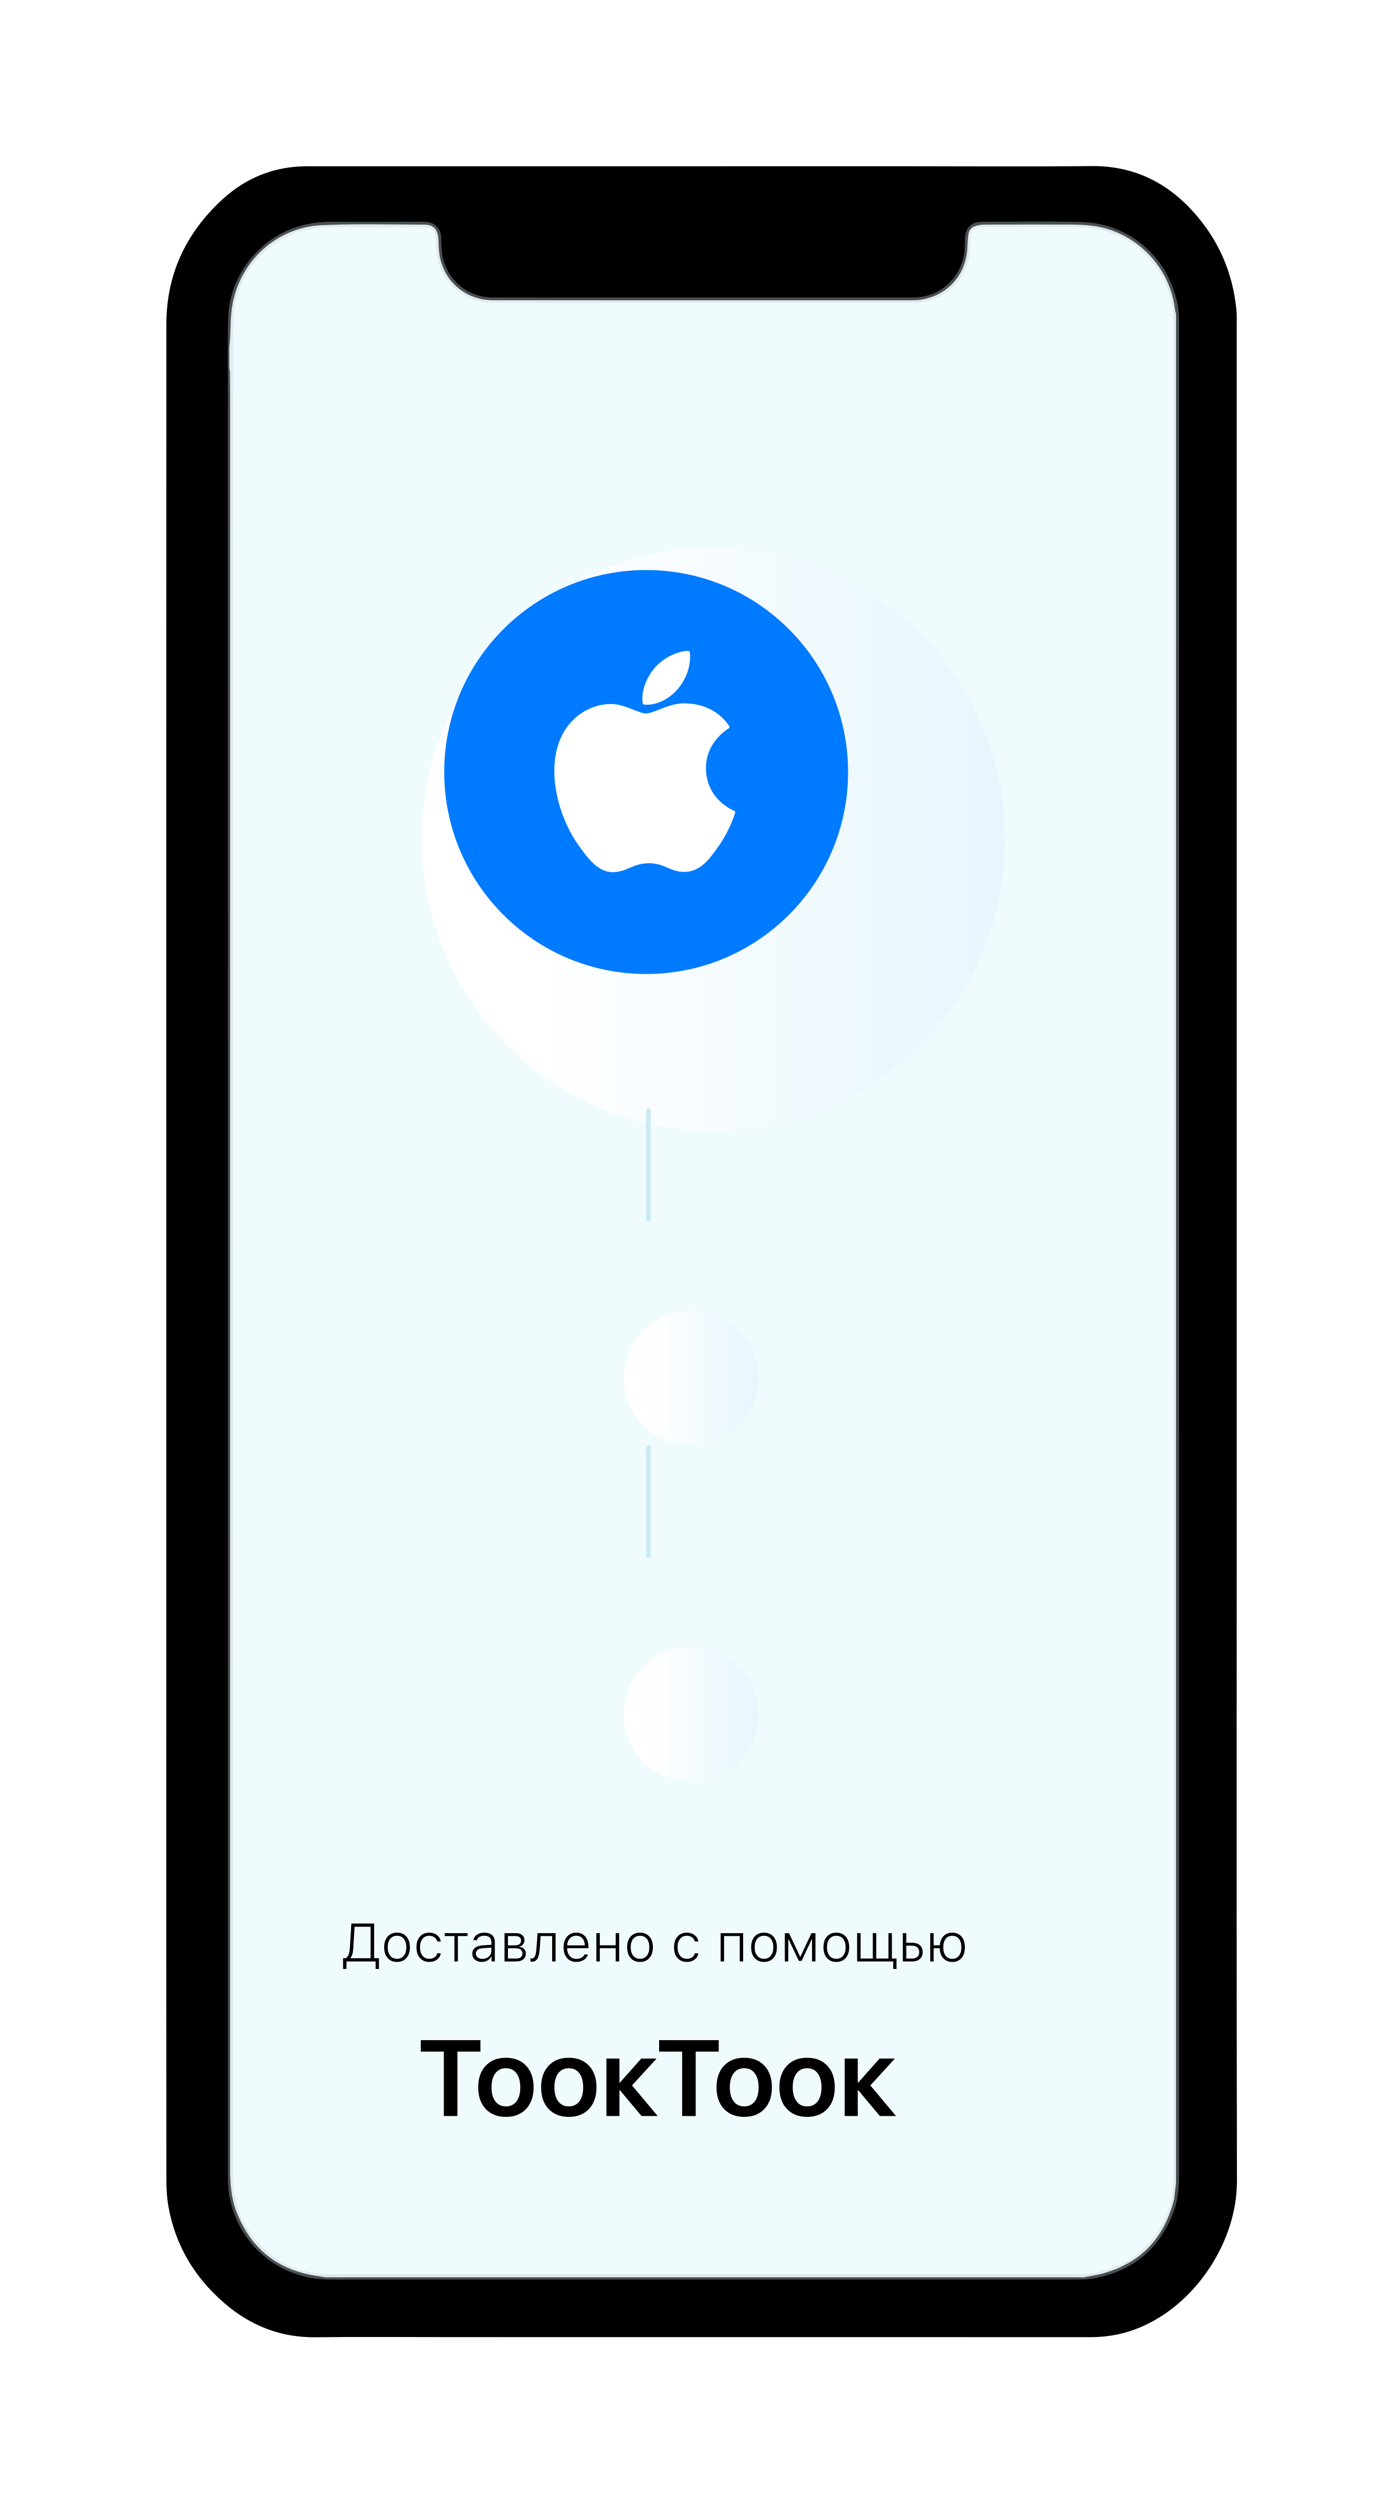 <svg width="312" height="557" viewBox="0 0 312 557" fill="none" xmlns="http://www.w3.org/2000/svg">
<g filter="url(#filter0_d_123_1283)">
<path fill-rule="evenodd" clip-rule="evenodd" d="M25.003 279.03C25.004 210.086 24.989 141.143 25.018 72.2C25.023 61.161 29.354 51.949 37.42 44.503C41.535 40.704 46.375 38.218 51.963 37.37C53.411 37.15 54.891 37.054 56.356 37.053C100.654 37.038 144.952 37.041 189.25 37.041C203.199 37.042 217.15 37.152 231.097 37.002C240.172 36.904 247.562 40.339 253.601 46.892C259.373 53.154 262.665 60.577 263.482 69.067C263.588 70.173 263.551 71.294 263.551 72.407C263.554 157.395 263.554 242.382 263.554 327.369C263.554 380.224 263.486 433.079 263.602 485.934C263.631 499.011 254.876 512.678 242.874 518.15C239.086 519.877 235.125 520.706 230.955 520.705C183.359 520.689 135.763 520.695 88.166 520.694C78.228 520.694 68.289 520.599 58.352 520.725C50.512 520.825 43.769 518.163 37.928 513.117C31.303 507.394 27.006 500.25 25.472 491.575C25.125 489.614 25.022 487.588 25.021 485.592C24.994 452.569 25.002 419.546 25.002 386.522C25.002 350.691 25.002 314.861 25.003 279.03" fill="black"/>
<path fill-rule="evenodd" clip-rule="evenodd" d="M250.024 69.88L250.024 486.513C249.938 487.167 249.848 487.82 249.766 488.474C249.701 489.001 249.706 489.544 249.577 490.053C247.403 498.601 242.195 504.23 233.595 506.541C232.232 506.908 230.822 507.099 229.434 507.372H60.427C59.994 507.293 59.563 507.196 59.127 507.14C50.032 505.964 43.794 501.14 40.56 492.535C39.416 489.492 39.221 486.298 39.221 483.07C39.231 352.282 39.23 221.495 39.228 90.707C39.228 88.167 39.208 85.627 39.181 83.087C39.177 82.696 39.085 82.305 39.034 81.914V77.368C39.093 76.754 39.169 76.142 39.208 75.527C39.366 73.04 39.284 70.513 39.703 68.072C41.412 58.118 49.611 50.618 59.683 50.165C67.331 49.821 75.004 50.027 82.666 50.048C84.547 50.054 85.522 51.21 85.619 53.137C85.684 54.426 85.697 55.731 85.923 56.995C86.967 62.839 91.841 66.882 97.803 66.89C109.164 66.905 120.524 66.906 131.885 66.907C151.621 66.908 171.357 66.907 191.094 66.901C191.759 66.9 192.435 66.893 193.09 66.79C199.318 65.813 203.438 61.015 203.539 54.677C203.552 53.879 203.632 53.078 203.739 52.286C203.846 51.494 204.249 50.793 204.978 50.492C205.656 50.212 206.431 50.048 207.165 50.044C213.535 50.011 219.906 50.014 226.277 50.031C228.592 50.037 230.9 50.114 233.183 50.609C242.029 52.526 248.874 60.132 249.815 69.129C249.841 69.384 249.953 69.63 250.024 69.88" fill="#F0FBFD"/>
<path fill-rule="evenodd" clip-rule="evenodd" d="M39.325 278.739C39.325 215.636 39.326 152.533 39.328 89.43C39.328 83.237 39.242 77.04 39.395 70.849C39.634 61.163 46.913 52.574 56.377 50.559C58.076 50.194 59.809 50.009 61.547 50.007C68.455 50.008 75.361 50.006 82.267 50.002C83.291 49.999 84.218 50.174 84.929 50.977C85.457 51.575 85.648 52.285 85.663 53.071C85.692 54.542 85.719 56.02 86.037 57.46C87.243 62.914 91.93 66.814 97.532 66.858C106.041 66.926 114.553 66.882 123.064 66.883C145.521 66.885 167.979 66.885 190.436 66.883C191.593 66.883 192.747 66.891 193.895 66.651C199.287 65.551 203.245 60.933 203.508 55.437C203.552 54.592 203.542 53.743 203.604 52.899C203.735 51.102 204.829 50.023 206.638 50.019C214.034 50.003 221.434 49.889 228.828 50.06C238.586 50.288 246.571 56.593 249.318 65.96C249.832 67.714 250.09 69.534 250.085 71.363C250.076 86.249 250.076 101.133 250.086 116.017C250.086 238.656 250.09 361.299 250.099 483.944C250.099 487.033 249.941 490.081 248.776 492.996C245.637 500.831 239.917 505.502 231.614 507.009C230.159 507.276 228.687 507.276 227.218 507.276H66.406C64.446 507.276 62.483 507.303 60.525 507.236C50.023 506.902 41.413 499.387 39.617 489.025C39.356 487.514 39.331 486.003 39.331 484.492C39.327 438.363 39.326 392.238 39.328 346.118V278.739H39.325V278.739Z" fill="#ECF1F3" fill-opacity="0.01" stroke="#C4D1D7" stroke-opacity="0.38" stroke-width="1.206" stroke-linejoin="round"/>
</g>
<g filter="url(#filter1_dd_123_1283)">
<path d="M144 107C108.104 107 79 136.104 79 172C79 207.896 108.104 237 144 237C179.896 237 209 207.896 209 172C209 136.104 179.896 107 144 107Z" fill="url(#paint0_linear_123_1283)"/>
</g>
<path d="M144 127C119.149 127 99 147.149 99 172C99 196.851 119.149 217 144 217C168.851 217 189 196.851 189 172C189 147.149 168.851 127 144 127Z" fill="#007AFF"/>
<path d="M125.619 163.129C121.45 170.365 124.1 181.344 128.711 188.002C131.013 191.33 133.343 194.318 136.534 194.318C136.594 194.318 136.655 194.317 136.716 194.314C138.216 194.254 139.299 193.793 140.347 193.347C141.523 192.845 142.74 192.327 144.648 192.327C146.463 192.327 147.621 192.829 148.741 193.313C149.846 193.791 150.983 194.285 152.663 194.254C156.258 194.187 158.465 190.963 160.413 188.119C162.444 185.149 163.464 182.266 163.808 181.164L163.822 181.12C163.887 180.924 163.795 180.711 163.607 180.624C163.602 180.622 163.583 180.614 163.577 180.612C162.944 180.353 157.391 177.89 157.333 171.175C157.279 165.72 161.499 162.831 162.345 162.308L162.384 162.283C162.476 162.224 162.54 162.131 162.562 162.024C162.584 161.917 162.561 161.805 162.499 161.716C159.587 157.453 155.122 156.81 153.325 156.733C153.064 156.707 152.795 156.694 152.524 156.694C150.413 156.694 148.391 157.491 146.766 158.132C145.644 158.574 144.676 158.956 144.008 158.956C143.257 158.956 142.283 158.57 141.154 158.122C139.646 157.523 137.936 156.845 136.126 156.845C136.083 156.845 136.04 156.845 135.998 156.846C131.789 156.908 127.812 159.316 125.619 163.129Z" fill="white"/>
<path d="M153.328 145C150.779 145.104 147.722 146.673 145.894 148.814C144.341 150.613 142.824 153.613 143.224 156.636C143.249 156.826 143.403 156.972 143.593 156.986C143.765 157 143.941 157.007 144.115 157.007C146.608 157.007 149.296 155.628 151.132 153.408C153.065 151.064 154.042 148.055 153.746 145.36C153.723 145.149 153.537 144.992 153.328 145Z" fill="white"/>
<g filter="url(#filter2_d_123_1283)">
<path d="M144 282C135.716 282 129 288.716 129 297C129 305.284 135.716 312 144 312C152.284 312 159 305.284 159 297C159 288.716 152.284 282 144 282Z" fill="url(#paint1_linear_123_1283)"/>
</g>
<rect x="144" y="247" width="1" height="25" fill="#CAEAF4"/>
<g filter="url(#filter3_d_123_1283)">
<path d="M144 357C135.716 357 129 363.716 129 372C129 380.284 135.716 387 144 387C152.284 387 159 380.284 159 372C159 363.716 152.284 357 144 357Z" fill="url(#paint2_linear_123_1283)"/>
</g>
<rect x="144" y="322" width="1" height="25" fill="#CAEAF4"/>
<path d="M98.91 471.437V457.082H93.777V454.527H107.066V457.082H101.934V471.437H98.91ZM112.738 471.625C110.848 471.625 109.348 471.035 108.238 469.855C107.129 468.675 106.574 467.066 106.574 465.027C106.574 463.011 107.133 461.41 108.25 460.222C109.359 459.042 110.855 458.453 112.738 458.453C114.629 458.453 116.129 459.042 117.238 460.222C118.355 461.402 118.914 463.003 118.914 465.027C118.914 467.066 118.359 468.675 117.25 469.855C116.141 471.035 114.637 471.625 112.738 471.625ZM112.738 469.292C113.746 469.292 114.535 468.917 115.105 468.167C115.668 467.425 115.949 466.382 115.949 465.039C115.949 463.703 115.664 462.66 115.094 461.91C114.531 461.16 113.746 460.785 112.738 460.785C111.738 460.785 110.957 461.16 110.395 461.91C109.824 462.66 109.539 463.703 109.539 465.039C109.539 466.375 109.824 467.417 110.395 468.167C110.957 468.917 111.738 469.292 112.738 469.292ZM126.754 471.625C124.863 471.625 123.363 471.035 122.254 469.855C121.145 468.675 120.59 467.066 120.59 465.027C120.59 463.011 121.148 461.41 122.266 460.222C123.375 459.042 124.871 458.453 126.754 458.453C128.645 458.453 130.145 459.042 131.254 460.222C132.371 461.402 132.93 463.003 132.93 465.027C132.93 467.066 132.375 468.675 131.266 469.855C130.156 471.035 128.652 471.625 126.754 471.625ZM126.754 469.292C127.762 469.292 128.551 468.917 129.121 468.167C129.684 467.425 129.965 466.382 129.965 465.039C129.965 463.703 129.68 462.66 129.109 461.91C128.547 461.16 127.762 460.785 126.754 460.785C125.754 460.785 124.973 461.16 124.41 461.91C123.84 462.66 123.555 463.703 123.555 465.039C123.555 466.375 123.84 467.417 124.41 468.167C124.973 468.917 125.754 469.292 126.754 469.292ZM146.57 471.437H142.973L138.145 465.671H138.051V471.437H135.145V458.628H138.051V463.996H138.145L142.914 458.628H146.324L140.852 464.617L146.57 471.437ZM152.02 471.437V457.082H146.887V454.527H160.176V457.082H155.043V471.437H152.02ZM165.848 471.625C163.957 471.625 162.457 471.035 161.348 469.855C160.238 468.675 159.684 467.066 159.684 465.027C159.684 463.011 160.242 461.41 161.359 460.222C162.469 459.042 163.965 458.453 165.848 458.453C167.738 458.453 169.238 459.042 170.348 460.222C171.465 461.402 172.023 463.003 172.023 465.027C172.023 467.066 171.469 468.675 170.359 469.855C169.25 471.035 167.746 471.625 165.848 471.625ZM165.848 469.292C166.855 469.292 167.645 468.917 168.215 468.167C168.777 467.425 169.059 466.382 169.059 465.039C169.059 463.703 168.773 462.66 168.203 461.91C167.641 461.16 166.855 460.785 165.848 460.785C164.848 460.785 164.066 461.16 163.504 461.91C162.934 462.66 162.648 463.703 162.648 465.039C162.648 466.375 162.934 467.417 163.504 468.167C164.066 468.917 164.848 469.292 165.848 469.292ZM179.863 471.625C177.973 471.625 176.473 471.035 175.363 469.855C174.254 468.675 173.699 467.066 173.699 465.027C173.699 463.011 174.258 461.41 175.375 460.222C176.484 459.042 177.98 458.453 179.863 458.453C181.754 458.453 183.254 459.042 184.363 460.222C185.48 461.402 186.039 463.003 186.039 465.027C186.039 467.066 185.484 468.675 184.375 469.855C183.266 471.035 181.762 471.625 179.863 471.625ZM179.863 469.292C180.871 469.292 181.66 468.917 182.23 468.167C182.793 467.425 183.074 466.382 183.074 465.039C183.074 463.703 182.789 462.66 182.219 461.91C181.656 461.16 180.871 460.785 179.863 460.785C178.863 460.785 178.082 461.16 177.52 461.91C176.949 462.66 176.664 463.703 176.664 465.039C176.664 466.375 176.949 467.417 177.52 468.167C178.082 468.917 178.863 469.292 179.863 469.292ZM199.68 471.437H196.082L191.254 465.671H191.16V471.437H188.254V458.628H191.16V463.996H191.254L196.023 458.628H199.434L193.961 464.617L199.68 471.437Z" fill="black"/>
<path d="M78.728 434.053C78.666 435.104 78.453 435.824 78.09 436.215V436.273H82.584V429.271H79.022L78.728 434.053ZM77.205 438.67H76.455V436.273H77.053C77.592 435.992 77.897 435.242 77.967 434.023L78.301 428.545H83.381V436.273H84.453V438.67H83.709V437H77.205V438.67ZM88.478 436.408C89.127 436.408 89.635 436.18 90.002 435.723C90.369 435.27 90.553 434.643 90.553 433.842C90.553 433.041 90.369 432.414 90.002 431.961C89.635 431.504 89.127 431.275 88.478 431.275C87.83 431.275 87.322 431.504 86.955 431.961C86.588 432.414 86.404 433.041 86.404 433.842C86.404 434.643 86.588 435.27 86.955 435.723C87.322 436.18 87.83 436.408 88.478 436.408ZM88.478 437.105C87.596 437.105 86.898 436.812 86.387 436.227C85.871 435.645 85.613 434.85 85.613 433.842C85.613 432.834 85.871 432.039 86.387 431.457C86.898 430.875 87.596 430.584 88.478 430.584C89.361 430.584 90.061 430.875 90.576 431.457C91.092 432.039 91.35 432.834 91.35 433.842C91.35 434.85 91.092 435.645 90.576 436.227C90.061 436.812 89.361 437.105 88.478 437.105ZM97.461 432.547C97.359 432.172 97.154 431.869 96.846 431.639C96.518 431.396 96.119 431.275 95.65 431.275C95.022 431.275 94.523 431.506 94.156 431.967C93.785 432.428 93.6 433.047 93.6 433.824C93.6 434.613 93.785 435.24 94.156 435.705C94.527 436.174 95.025 436.408 95.65 436.408C96.119 436.408 96.512 436.301 96.828 436.086C97.148 435.871 97.357 435.57 97.455 435.184H98.234C98.137 435.762 97.863 436.223 97.414 436.566C96.949 436.926 96.363 437.105 95.656 437.105C94.785 437.105 94.094 436.809 93.582 436.215C93.066 435.625 92.809 434.828 92.809 433.824C92.809 432.836 93.064 432.049 93.576 431.463C94.092 430.877 94.783 430.584 95.65 430.584C96.353 430.584 96.943 430.773 97.42 431.152C97.869 431.512 98.143 431.977 98.24 432.547H97.461ZM104.193 431.34H102.037V437H101.27V431.34H99.113V430.689H104.193V431.34ZM107.51 436.426C108.076 436.426 108.549 436.256 108.928 435.916C109.311 435.572 109.502 435.15 109.502 434.65V433.912L107.633 434.047C106.574 434.121 106.045 434.52 106.045 435.242C106.045 435.602 106.184 435.889 106.461 436.104C106.73 436.318 107.08 436.426 107.51 436.426ZM107.381 437.105C106.756 437.105 106.246 436.938 105.852 436.602C105.453 436.262 105.254 435.812 105.254 435.254C105.254 434.707 105.451 434.275 105.846 433.959C106.232 433.646 106.793 433.465 107.527 433.414L109.502 433.285V432.676C109.502 432.223 109.369 431.875 109.104 431.633C108.834 431.391 108.443 431.27 107.932 431.27C107.498 431.27 107.135 431.355 106.842 431.527C106.545 431.703 106.359 431.943 106.285 432.248H105.506C105.58 431.748 105.842 431.346 106.291 431.041C106.736 430.736 107.291 430.584 107.955 430.584C108.693 430.584 109.266 430.768 109.672 431.135C110.074 431.498 110.275 432.01 110.275 432.67V437H109.537V435.916H109.467C109.275 436.291 108.996 436.582 108.629 436.789C108.262 437 107.846 437.105 107.381 437.105ZM113.199 431.34V433.414H114.775C115.213 433.414 115.549 433.32 115.783 433.133C116.01 432.949 116.123 432.688 116.123 432.348C116.123 432.035 116.02 431.791 115.812 431.615C115.598 431.432 115.293 431.34 114.898 431.34H113.199ZM113.199 434.064V436.35H114.992C115.945 436.35 116.422 435.965 116.422 435.195C116.422 434.441 115.895 434.064 114.84 434.064H113.199ZM112.432 430.689H114.986C115.576 430.689 116.041 430.832 116.381 431.117C116.713 431.402 116.879 431.789 116.879 432.277C116.879 432.617 116.775 432.918 116.568 433.18C116.361 433.438 116.096 433.598 115.771 433.66V433.736C116.186 433.783 116.521 433.939 116.779 434.205C117.049 434.475 117.184 434.809 117.184 435.207C117.184 435.77 116.994 436.209 116.615 436.525C116.232 436.842 115.697 437 115.01 437H112.432V430.689ZM120.266 434.287C120.195 435.193 120.051 435.857 119.832 436.279C119.562 436.795 119.146 437.053 118.584 437.053C118.455 437.053 118.338 437.033 118.232 436.994V436.285C118.326 436.316 118.432 436.332 118.549 436.332C118.861 436.332 119.096 436.141 119.252 435.758C119.389 435.434 119.482 434.934 119.533 434.258C119.623 433.32 119.705 432.131 119.779 430.689H123.816V437H123.049V431.34H120.477C120.414 432.543 120.344 433.525 120.266 434.287ZM128.41 431.264C127.836 431.264 127.365 431.459 126.998 431.85C126.631 432.244 126.43 432.766 126.395 433.414H130.326C130.318 432.762 130.141 432.24 129.793 431.85C129.441 431.459 128.98 431.264 128.41 431.264ZM131.029 435.441C130.873 435.957 130.564 436.363 130.104 436.66C129.643 436.957 129.082 437.105 128.422 437.105C127.555 437.105 126.867 436.811 126.359 436.221C125.852 435.635 125.598 434.844 125.598 433.848C125.598 432.855 125.854 432.064 126.365 431.475C126.873 430.881 127.557 430.584 128.416 430.584C129.256 430.584 129.918 430.863 130.402 431.422C130.887 431.98 131.129 432.742 131.129 433.707V434.047H126.389V434.082C126.408 434.797 126.604 435.365 126.975 435.787C127.342 436.209 127.83 436.42 128.439 436.42C129.365 436.42 129.969 436.094 130.25 435.441H131.029ZM132.904 430.689H133.672V433.396H137.217V430.689H137.984V437H137.217V434.047H133.672V437H132.904V430.689ZM142.631 436.408C143.279 436.408 143.787 436.18 144.154 435.723C144.521 435.27 144.705 434.643 144.705 433.842C144.705 433.041 144.521 432.414 144.154 431.961C143.787 431.504 143.279 431.275 142.631 431.275C141.982 431.275 141.475 431.504 141.107 431.961C140.74 432.414 140.557 433.041 140.557 433.842C140.557 434.643 140.74 435.27 141.107 435.723C141.475 436.18 141.982 436.408 142.631 436.408ZM142.631 437.105C141.748 437.105 141.051 436.812 140.539 436.227C140.023 435.645 139.766 434.85 139.766 433.842C139.766 432.834 140.023 432.039 140.539 431.457C141.051 430.875 141.748 430.584 142.631 430.584C143.514 430.584 144.213 430.875 144.729 431.457C145.244 432.039 145.502 432.834 145.502 433.842C145.502 434.85 145.244 435.645 144.729 436.227C144.213 436.812 143.514 437.105 142.631 437.105ZM154.859 432.547C154.758 432.172 154.553 431.869 154.244 431.639C153.916 431.396 153.518 431.275 153.049 431.275C152.42 431.275 151.922 431.506 151.555 431.967C151.184 432.428 150.998 433.047 150.998 433.824C150.998 434.613 151.184 435.24 151.555 435.705C151.926 436.174 152.424 436.408 153.049 436.408C153.518 436.408 153.91 436.301 154.227 436.086C154.547 435.871 154.756 435.57 154.854 435.184H155.633C155.535 435.762 155.262 436.223 154.812 436.566C154.348 436.926 153.762 437.105 153.055 437.105C152.184 437.105 151.492 436.809 150.98 436.215C150.465 435.625 150.207 434.828 150.207 433.824C150.207 432.836 150.463 432.049 150.975 431.463C151.49 430.877 152.182 430.584 153.049 430.584C153.752 430.584 154.342 430.773 154.818 431.152C155.268 431.512 155.541 431.977 155.639 432.547H154.859ZM164.85 431.34H161.363V437H160.596V430.689H165.617V437H164.85V431.34ZM170.264 436.408C170.912 436.408 171.42 436.18 171.787 435.723C172.154 435.27 172.338 434.643 172.338 433.842C172.338 433.041 172.154 432.414 171.787 431.961C171.42 431.504 170.912 431.275 170.264 431.275C169.615 431.275 169.107 431.504 168.74 431.961C168.373 432.414 168.189 433.041 168.189 433.842C168.189 434.643 168.373 435.27 168.74 435.723C169.107 436.18 169.615 436.408 170.264 436.408ZM170.264 437.105C169.381 437.105 168.684 436.812 168.172 436.227C167.656 435.645 167.398 434.85 167.398 433.842C167.398 432.834 167.656 432.039 168.172 431.457C168.684 430.875 169.381 430.584 170.264 430.584C171.146 430.584 171.846 430.875 172.361 431.457C172.877 432.039 173.135 432.834 173.135 433.842C173.135 434.85 172.877 435.645 172.361 436.227C171.846 436.812 171.146 437.105 170.264 437.105ZM174.904 437V430.689H175.83L178.309 435.934H178.379L180.846 430.689H181.736V437H180.969V432.096H180.881L178.631 436.877H178.027L175.754 432.096H175.672V437H174.904ZM186.377 436.408C187.025 436.408 187.533 436.18 187.9 435.723C188.268 435.27 188.451 434.643 188.451 433.842C188.451 433.041 188.268 432.414 187.9 431.961C187.533 431.504 187.025 431.275 186.377 431.275C185.729 431.275 185.221 431.504 184.854 431.961C184.486 432.414 184.303 433.041 184.303 433.842C184.303 434.643 184.486 435.27 184.854 435.723C185.221 436.18 185.729 436.408 186.377 436.408ZM186.377 437.105C185.494 437.105 184.797 436.812 184.285 436.227C183.77 435.645 183.512 434.85 183.512 433.842C183.512 432.834 183.77 432.039 184.285 431.457C184.797 430.875 185.494 430.584 186.377 430.584C187.26 430.584 187.959 430.875 188.475 431.457C188.99 432.039 189.248 432.834 189.248 433.842C189.248 434.85 188.99 435.645 188.475 436.227C187.959 436.812 187.26 437.105 186.377 437.105ZM199.062 438.67V437H191.018V430.689H191.785V436.35H194.51V430.689H195.277V436.35H197.996V430.689H198.764V436.35H199.789V438.67H199.062ZM201.969 433.49V436.35H203.34C203.801 436.35 204.17 436.219 204.447 435.957C204.721 435.699 204.857 435.354 204.857 434.92C204.857 434.482 204.719 434.135 204.441 433.877C204.168 433.619 203.801 433.49 203.34 433.49H201.969ZM201.201 430.689H201.969V432.834H203.34C204.039 432.834 204.594 433.021 205.004 433.396C205.418 433.775 205.625 434.283 205.625 434.92C205.625 435.557 205.418 436.062 205.004 436.438C204.594 436.812 204.039 437 203.34 437H201.201V430.689ZM212.229 437.111C211.393 437.111 210.725 436.838 210.225 436.291C209.725 435.748 209.457 435 209.422 434.047H208.074V437H207.307V430.689H208.074V433.396H209.439C209.518 432.521 209.803 431.834 210.295 431.334C210.791 430.834 211.436 430.584 212.229 430.584C213.092 430.584 213.775 430.875 214.279 431.457C214.783 432.043 215.035 432.842 215.035 433.854C215.035 434.861 214.783 435.656 214.279 436.238C213.775 436.82 213.092 437.111 212.229 437.111ZM212.229 436.42C212.857 436.42 213.35 436.191 213.705 435.734C214.064 435.281 214.244 434.654 214.244 433.854C214.244 433.049 214.064 432.418 213.705 431.961C213.35 431.508 212.857 431.281 212.229 431.281C211.6 431.281 211.105 431.508 210.746 431.961C210.391 432.418 210.213 433.049 210.213 433.854C210.213 434.654 210.391 435.281 210.746 435.734C211.105 436.191 211.6 436.42 212.229 436.42Z" fill="black"/>
<defs>
<filter id="filter0_d_123_1283" x="0.879" y="0.818" width="310.966" height="556.092" filterUnits="userSpaceOnUse" color-interpolation-filters="sRGB">
<feFlood flood-opacity="0" result="BackgroundImageFix"/>
<feColorMatrix in="SourceAlpha" type="matrix" values="0 0 0 0 0 0 0 0 0 0 0 0 0 0 0 0 0 0 127 0" result="hardAlpha"/>
<feOffset dx="12.061"/>
<feGaussianBlur stdDeviation="18.091"/>
<feColorMatrix type="matrix" values="0 0 0 0 0.555 0 0 0 0 0.752 0 0 0 0 0.812 0 0 0 0.5 0"/>
<feBlend mode="normal" in2="BackgroundImageFix" result="effect1_dropShadow_123_1283"/>
<feBlend mode="normal" in="SourceGraphic" in2="effect1_dropShadow_123_1283" result="shape"/>
</filter>
<filter id="filter1_dd_123_1283" x="69" y="97" width="170" height="170" filterUnits="userSpaceOnUse" color-interpolation-filters="sRGB">
<feFlood flood-opacity="0" result="BackgroundImageFix"/>
<feColorMatrix in="SourceAlpha" type="matrix" values="0 0 0 0 0 0 0 0 0 0 0 0 0 0 0 0 0 0 127 0" result="hardAlpha"/>
<feOffset dx="10" dy="10"/>
<feGaussianBlur stdDeviation="10"/>
<feColorMatrix type="matrix" values="0 0 0 0 0.555 0 0 0 0 0.752 0 0 0 0 0.812 0 0 0 0.5 0"/>
<feBlend mode="normal" in2="BackgroundImageFix" result="effect1_dropShadow_123_1283"/>
<feColorMatrix in="SourceAlpha" type="matrix" values="0 0 0 0 0 0 0 0 0 0 0 0 0 0 0 0 0 0 127 0" result="hardAlpha"/>
<feOffset dx="5" dy="5"/>
<feGaussianBlur stdDeviation="7.5"/>
<feColorMatrix type="matrix" values="0 0 0 0 0.555 0 0 0 0 0.752 0 0 0 0 0.812 0 0 0 0.2 0"/>
<feBlend mode="normal" in2="effect1_dropShadow_123_1283" result="effect2_dropShadow_123_1283"/>
<feBlend mode="normal" in="SourceGraphic" in2="effect2_dropShadow_123_1283" result="shape"/>
</filter>
<filter id="filter2_d_123_1283" x="119" y="272" width="70" height="70" filterUnits="userSpaceOnUse" color-interpolation-filters="sRGB">
<feFlood flood-opacity="0" result="BackgroundImageFix"/>
<feColorMatrix in="SourceAlpha" type="matrix" values="0 0 0 0 0 0 0 0 0 0 0 0 0 0 0 0 0 0 127 0" result="hardAlpha"/>
<feOffset dx="10" dy="10"/>
<feGaussianBlur stdDeviation="10"/>
<feColorMatrix type="matrix" values="0 0 0 0 0.555 0 0 0 0 0.752 0 0 0 0 0.812 0 0 0 0.5 0"/>
<feBlend mode="normal" in2="BackgroundImageFix" result="effect1_dropShadow_123_1283"/>
<feBlend mode="normal" in="SourceGraphic" in2="effect1_dropShadow_123_1283" result="shape"/>
</filter>
<filter id="filter3_d_123_1283" x="119" y="347" width="70" height="70" filterUnits="userSpaceOnUse" color-interpolation-filters="sRGB">
<feFlood flood-opacity="0" result="BackgroundImageFix"/>
<feColorMatrix in="SourceAlpha" type="matrix" values="0 0 0 0 0 0 0 0 0 0 0 0 0 0 0 0 0 0 127 0" result="hardAlpha"/>
<feOffset dx="10" dy="10"/>
<feGaussianBlur stdDeviation="10"/>
<feColorMatrix type="matrix" values="0 0 0 0 0.555 0 0 0 0 0.752 0 0 0 0 0.812 0 0 0 0.5 0"/>
<feBlend mode="normal" in2="BackgroundImageFix" result="effect1_dropShadow_123_1283"/>
<feBlend mode="normal" in="SourceGraphic" in2="effect1_dropShadow_123_1283" result="shape"/>
</filter>
<linearGradient id="paint0_linear_123_1283" x1="103.65" y1="171.991" x2="233.657" y2="171.991" gradientUnits="userSpaceOnUse">
<stop stop-color="white"/>
<stop offset="1" stop-color="#E1F4FD"/>
</linearGradient>
<linearGradient id="paint1_linear_123_1283" x1="134.688" y1="296.998" x2="164.69" y2="296.998" gradientUnits="userSpaceOnUse">
<stop stop-color="white"/>
<stop offset="1" stop-color="#E1F4FD"/>
</linearGradient>
<linearGradient id="paint2_linear_123_1283" x1="134.688" y1="371.998" x2="164.69" y2="371.998" gradientUnits="userSpaceOnUse">
<stop stop-color="white"/>
<stop offset="1" stop-color="#E1F4FD"/>
</linearGradient>
</defs>
</svg>
